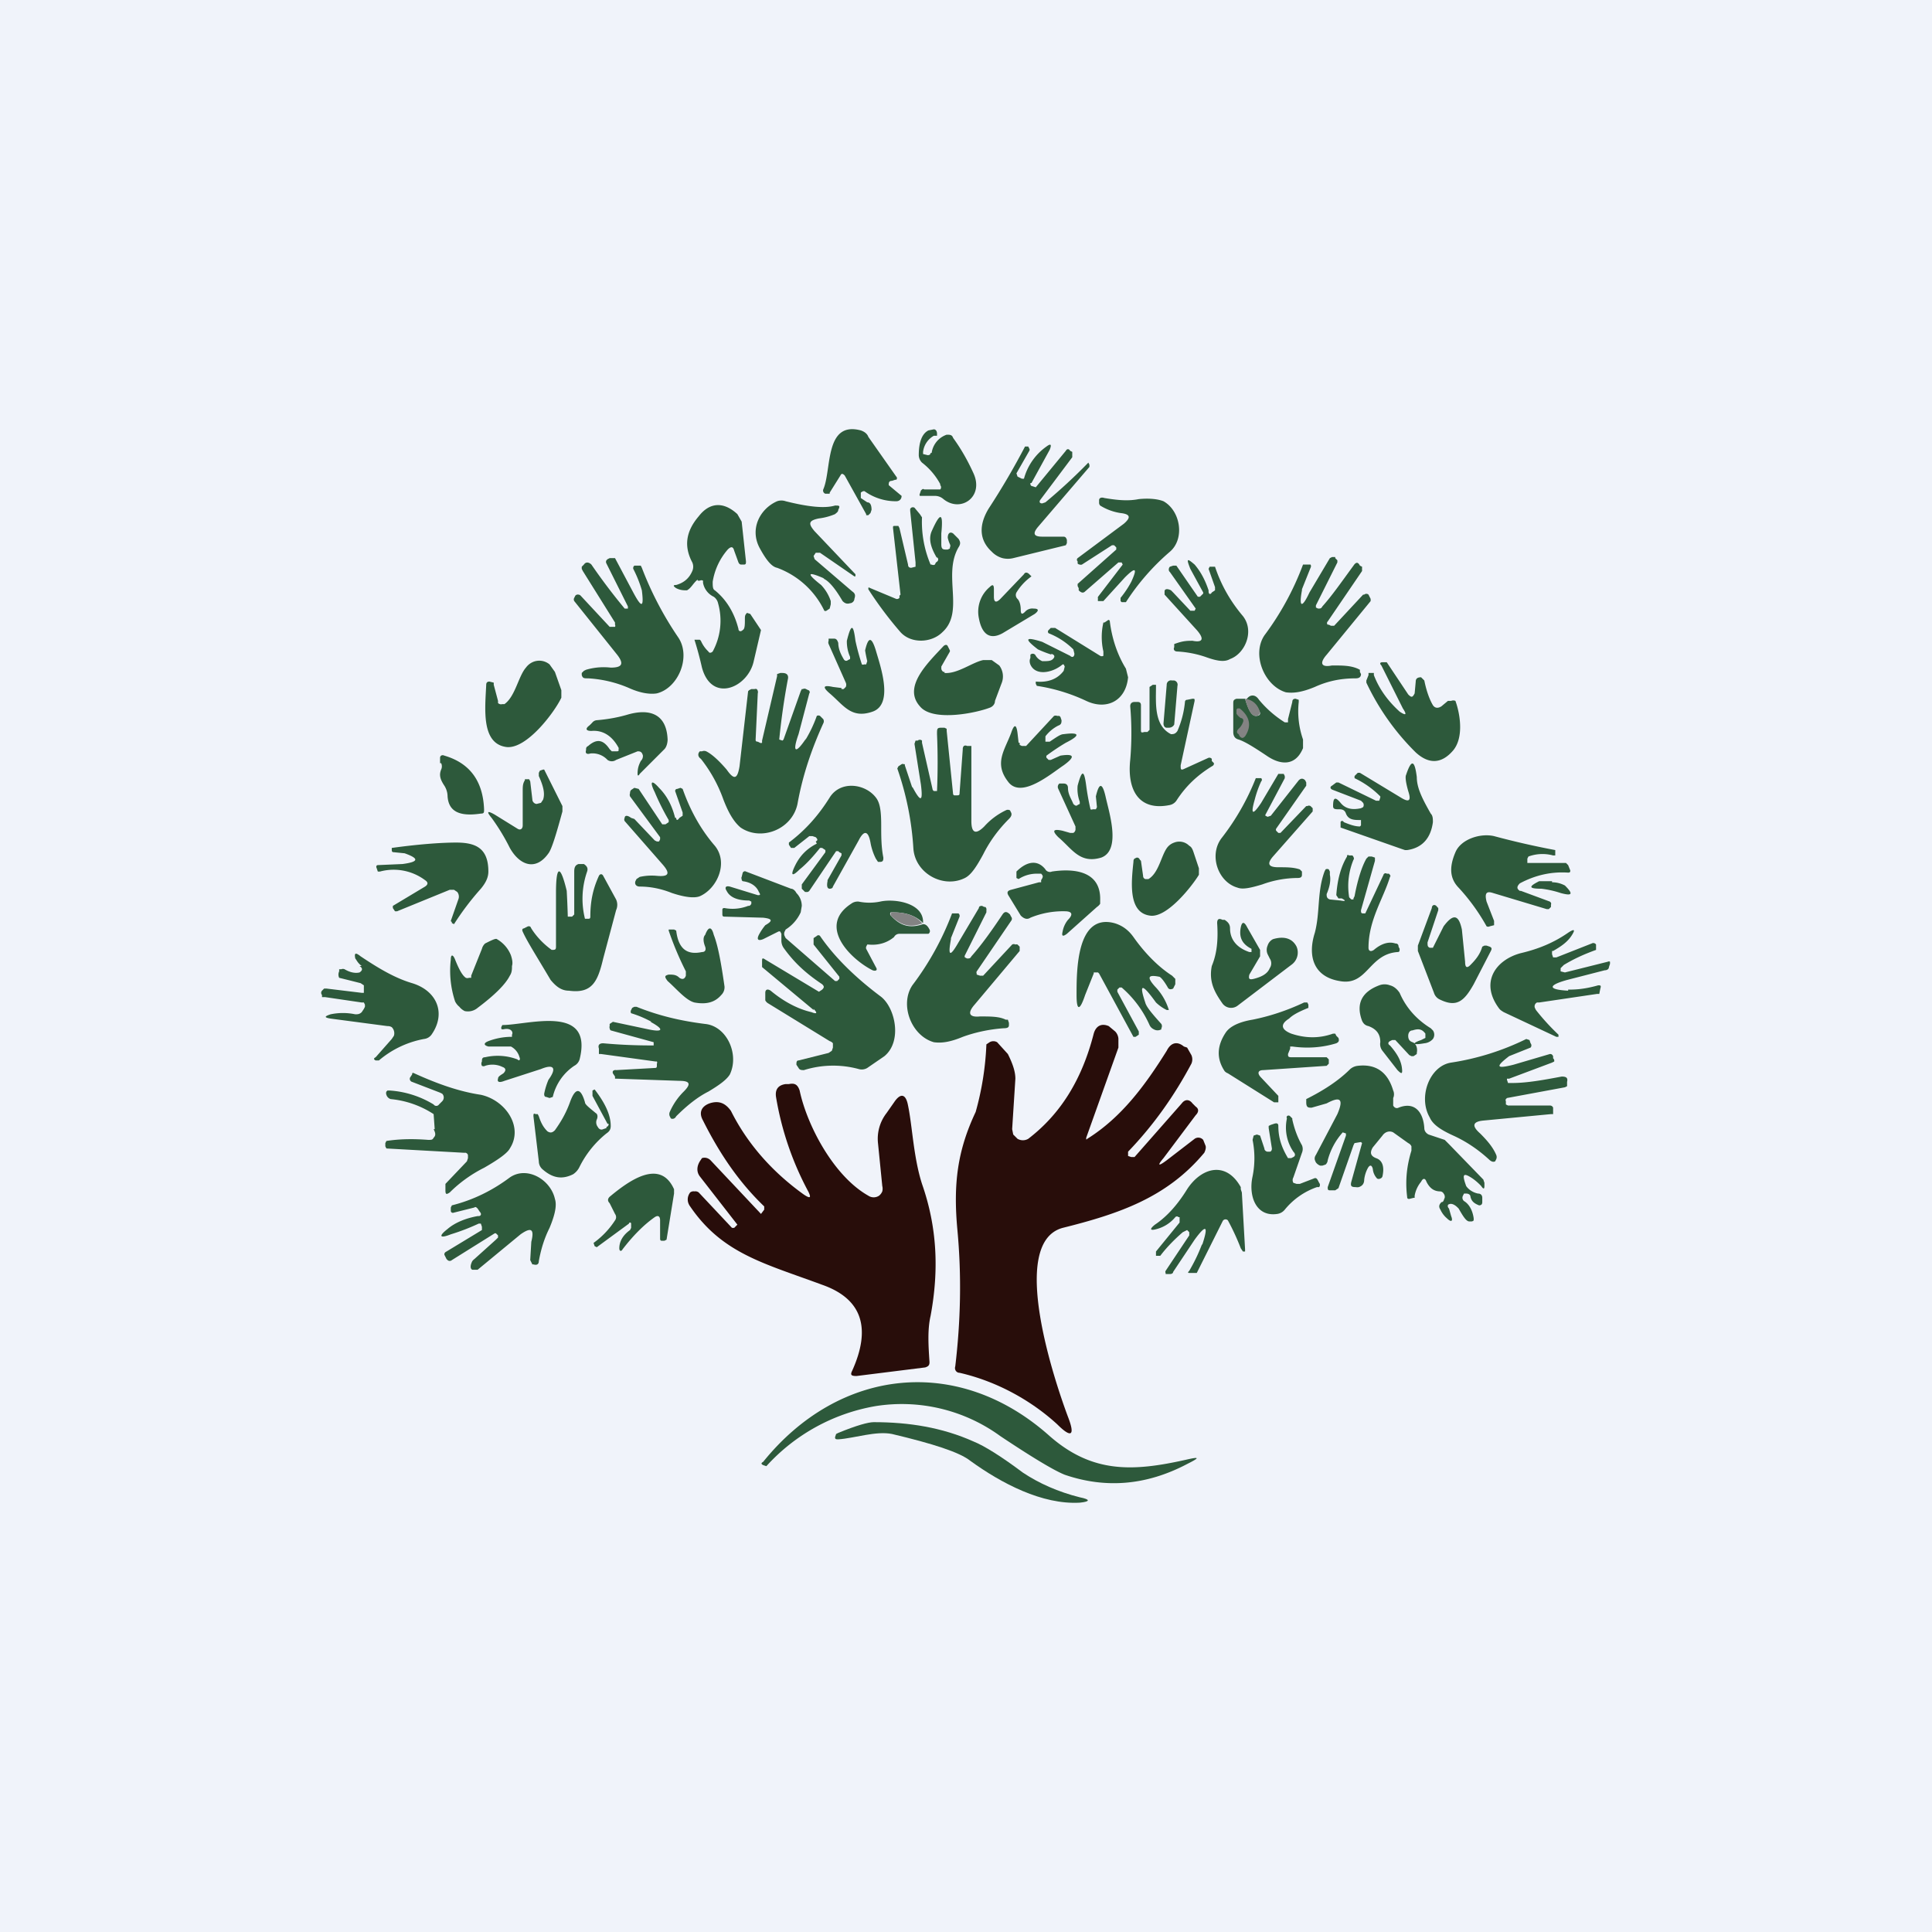 <!-- by TradingView --><svg width="18" height="18" viewBox="0 0 18 18" xmlns="http://www.w3.org/2000/svg"><path fill="#F0F3FA" d="M0 0h18v18H0z"/><path d="M8.28 4.52a18.27 18.27 0 0 0 .12.1c0 .03-.02.05-.05.05a.5.5 0 0 1-.29-.09c-.01-.01-.03 0-.04.01v.05l.06.04c.03 0 .04.03.04.07l-.01.03-.01.01-.01.01h-.02v-.01l-.2-.36c-.02-.02-.03-.02-.04 0l-.1.16v.01h-.04a.03.03 0 0 1-.02-.02.03.03 0 0 1 0-.02c.08-.18.01-.64.35-.55.03.01.06.03.07.06l.26.37a.02.02 0 0 1 0 .03h-.01l-.03.01c-.03 0-.03.02-.03.04ZM8.68 4.22a.21.21 0 0 1 .14-.17c.03 0 .05 0 .06.03.08.11.14.22.19.33.1.22-.12.37-.28.24a.12.12 0 0 0-.08-.03h-.14a.02.02 0 0 1 0-.02l.01-.03c.01-.01.02-.02.03-.01h.15a.03.03 0 0 0 0-.04v-.01a.63.63 0 0 0-.17-.2.1.1 0 0 1-.03-.07c0-.12.03-.2.09-.23L8.7 4c.02 0 .03.02.03.04v.02H8.7a.2.2 0 0 0-.1.15v.02l.04.01a.02.02 0 0 0 .01 0 .02.02 0 0 0 .02-.02ZM9.6 4.5v.01a.02.02 0 0 0 .02.02l.03.01.28-.34c.01-.02.03-.02.04 0l.02.01v.05l-.3.4c-.01.02 0 .03.02.03l.03-.01a5.23 5.23 0 0 0 .4-.37l.01.02v.02l-.48.56c-.05.06-.04.09.04.09h.19c.02 0 .03 0 .04.03v.03l-.01.02-.49.12a.21.21 0 0 1-.1 0 .22.22 0 0 1-.1-.06c-.12-.11-.12-.25-.03-.4a6.87 6.87 0 0 0 .34-.58h.03l.01.02a.02.02 0 0 1 0 .02l-.12.21.01.03.04.02h.02a.54.54 0 0 1 .21-.3c.04-.03.05-.02.03.03l-.17.31ZM10.54 5.42c.06-.13.04-.14-.06-.04l-.2.22h-.05a.03.03 0 0 1 0-.02.03.03 0 0 1 0-.02l.23-.3-.01-.02h-.03l-.31.27c-.02.02-.04.01-.06-.01v-.02l-.01-.02v-.02l.36-.32V5.1l-.02-.02h-.02l-.28.18a.03.03 0 0 1-.02 0 .03.03 0 0 1-.02-.01v-.02a.02.02 0 0 1 0-.03l.43-.32c.07-.06.06-.09-.03-.1a.5.5 0 0 1-.19-.07.04.04 0 0 1-.01-.03v-.02c0-.02.02-.03.05-.02.12.02.22.03.32.01.1-.01.18 0 .23.02.16.09.2.35.06.47a2.16 2.16 0 0 0-.41.47h-.04l-.01-.01v-.03a.9.9 0 0 0 .1-.15ZM7.68 5.39c-.16-.07-.17-.05-.03.06a.4.4 0 0 1 .09.15v.03l-.01.04-.03.02a.02.02 0 0 1-.02 0 .79.79 0 0 0-.44-.4c-.05-.01-.1-.07-.16-.18-.1-.18 0-.37.16-.44a.12.12 0 0 1 .08 0c.2.05.36.07.46.04.04 0 .05 0 .03.04 0 .02-.02.03-.03.04a.56.56 0 0 1-.15.04c-.1.02-.1.05-.04.12l.38.4v.02h-.01l-.32-.22H7.6l-.02.03.01.03.35.3c.03.02.03.04.02.07 0 .02-.02.04-.04.04-.03.01-.05 0-.07-.02-.07-.12-.13-.19-.18-.21ZM6.5 5.4c-.04.03-.06.08-.1.1-.03 0-.06 0-.1-.02-.03-.02-.03-.03 0-.03.07-.02.12-.06.15-.13a.1.1 0 0 0 0-.08c-.08-.15-.06-.29.06-.43.1-.13.23-.14.36-.02l.04.07.04.37c0 .02 0 .03-.02.03h-.02c-.01 0-.02 0-.03-.02l-.04-.11c-.01-.04-.03-.04-.06-.01a.6.6 0 0 0-.14.3c0 .04 0 .07.02.08.1.08.18.2.22.36 0 .02.02.03.04.01.02-.01.02-.05.02-.1 0-.03 0-.04.02-.06l.03.01.1.15-.07.3c-.06.24-.39.38-.48.05a3.19 3.19 0 0 0-.07-.26h.05l.01.01a.3.3 0 0 0 .07.1c.01.02.03.01.04 0a.6.6 0 0 0 .05-.45.1.1 0 0 0-.04-.06.18.18 0 0 1-.1-.13v-.02a.03.03 0 0 0-.03 0H6.5ZM8.73 5.2c-.06-.1-.08-.18-.05-.25.08-.18.11-.18.09.02v.1c0 .04.01.05.04.05h.02l.02-.01V5.1a.03.03 0 0 0 0-.03.29.29 0 0 1-.02-.06c0-.04.02-.06.05-.04l.05.05c.02.03.02.05 0 .08-.15.26.06.6-.15.79-.1.1-.29.11-.39 0a3.53 3.53 0 0 1-.3-.4c0-.02 0-.02.02-.01l.24.1a.03.03 0 0 0 .03-.01v-.02l.01-.01-.07-.62c0-.02 0-.02.02-.02h.03l.01.02.08.34c0 .02.01.03.03.03l.04-.01v-.04l-.05-.48v-.02l.01-.01a.03.03 0 0 1 .03 0l.05.06.02.03a1.02 1.02 0 0 0 .08.44h.01a.03.03 0 0 0 .03 0l.01-.02c.02-.01.03-.03.01-.05ZM12.13 5.5c-.03.16 0 .17.07.02l.19-.32.02-.01h.03v.01l.02.02v.02l-.2.4v.02l.02.01c.02 0 .03 0 .04-.02.09-.1.18-.23.29-.38.02-.03.04-.04.06 0l.02.01v.04l-.32.47a.02.02 0 0 0 0 .03h.01l.02.01h.03l.27-.29h.01a.03.03 0 0 1 .04 0l.01.02.01.02v.02l-.41.5c-.07.08-.05.12.05.1.1 0 .17 0 .24.03l.02.01v.02l.01.02c0 .03-.02.04-.05.04-.15 0-.27.03-.38.08-.12.05-.2.06-.27.05-.2-.06-.32-.35-.2-.53a2.64 2.64 0 0 0 .36-.66h.07a.03.03 0 0 1 0 .03l-.08.2ZM5.98 5.5a1.1 1.1 0 0 0-.08-.2.03.03 0 0 1 .01-.03h.06l.01.02c.08.21.19.43.34.65.12.18 0 .47-.2.52-.06.01-.15 0-.26-.05a1.12 1.12 0 0 0-.38-.09c-.04 0-.05 0-.06-.03v-.02l.02-.02.02-.01a.58.58 0 0 1 .23-.02c.1 0 .13-.03.06-.12l-.4-.5a.03.03 0 0 1 0-.03l.01-.02a.03.03 0 0 1 .03-.01.03.03 0 0 1 .02.01l.27.29h.05a.02.02 0 0 0 0-.02V5.8l-.3-.48-.01-.02v-.02l.02-.02c.02-.03.05-.02.07 0a5.67 5.67 0 0 0 .31.41h.03v-.02l-.2-.4a.03.03 0 0 1 0-.03l.01-.01.02-.01h.05l.17.32c.08.15.1.14.08-.02ZM11.26 5.51c0 .03.02.03.03.01l.03-.02v-.03l-.06-.17.01-.02h.05c.06.18.15.33.26.46.11.14.02.35-.12.4-.05.03-.12.02-.23-.02a.98.98 0 0 0-.26-.05c-.03 0-.04-.02-.03-.04V6l.03-.01c.06-.02.1-.02.14-.02.1.02.11-.02.04-.1l-.3-.33v-.03c0-.02.02-.03.06-.01l.02.02.16.17h.04l.01-.02-.24-.34a.03.03 0 0 1-.01-.03.03.03 0 0 1 .01-.02l.03-.01h.03l.2.29h.02l.02-.02.01-.01v-.01l-.12-.22c-.04-.1-.03-.1.04-.04.06.07.1.15.13.24ZM9.55 5.7a.09.09 0 0 1 .08-.03c.05 0 .05.02.01.05l-.3.18c-.11.06-.19.02-.22-.14a.3.3 0 0 1 .1-.29c.03-.03.04-.02.04.02v.07c0 .05.02.06.06.02l.22-.23c.01-.02.03-.02.05 0l.02.02a.51.51 0 0 0-.14.15.05.05 0 0 0 .01.06c.02.02.03.06.03.1 0 .04.01.05.04.02ZM9.8 6.1a1.05 1.05 0 0 1-.13-.05c-.13-.1-.12-.12.04-.07l.26.13c.02.02.04.01.04-.02L10 6.05a.68.68 0 0 0-.23-.15.02.02 0 0 1 0-.03l.02-.02h.04l.42.26a.03.03 0 0 0 .03 0v-.04a.6.6 0 0 1 0-.27h.01l.03-.02c.01-.01.02 0 .02.01.02.16.07.31.15.44l.02.08c-.02.22-.2.31-.39.22a1.66 1.66 0 0 0-.46-.14l-.01-.02v-.02c.11.01.2-.02.26-.1l.01-.04-.01-.02H9.9c-.08.07-.23.11-.29.02-.02-.03-.02-.06-.01-.08V6.1a.03.03 0 0 1 .05.01c.02.03.04.04.06.05.05 0 .08 0 .1-.02.02-.02.02-.04-.02-.05ZM7.84 6.42h.02l.02-.02a.05.05 0 0 0 0-.04L7.72 6a.04.04 0 0 1 0-.03v-.02h.05c.02 0 .03.01.04.04 0 .05.02.1.05.15.01.02.03.02.04.01l.02-.01v-.02a.35.35 0 0 1-.03-.15c.04-.16.06-.16.08 0a2.1 2.1 0 0 0 .06.22.02.02 0 0 0 .02 0h.02l.01-.03a1.4 1.4 0 0 1-.02-.1c.03-.13.06-.13.1 0 .04.14.17.5-.03.57-.2.07-.27-.06-.4-.17-.07-.06-.06-.08.03-.06l.08.01ZM8.8 6.27c.12.01.26-.1.36-.12h.08l.07.05a.17.17 0 0 1 .02.17l-.06.16c0 .03-.02.05-.04.06-.12.05-.54.14-.66-.01-.16-.18.07-.4.22-.56.01-.01.03-.02.04 0l.02.04a.25.25 0 0 1 0 .01l-.08.14v.02a.04.04 0 0 0 .02.03h.01ZM4.64 6.53v.02a.04.04 0 0 0 .04.01h.02c.1-.07.13-.26.2-.34a.16.16 0 0 1 .06-.05.15.15 0 0 1 .16.02l.05.07.06.17v.07c-.06.13-.32.48-.51.46-.24-.03-.2-.36-.19-.58 0-.02.01-.03.03-.03l.04.01a.23.23 0 0 1 0 .02l.04.15ZM13.04 6.63c.06.04.07.03.03-.03l-.2-.4c-.02-.02-.01-.03.01-.03h.04l.2.3c.03.03.04.03.06-.01l.01-.11c0-.03.02-.04.05-.04l.03.03c.02.1.05.18.08.23.02.03.05.03.08.01l.06-.05h.03a.05.05 0 0 1 .04 0l.01.03c.04.13.06.32-.03.43-.11.13-.23.13-.35.02a2.27 2.27 0 0 1-.46-.65v-.02l.02-.05v-.02h.05v.02c.05.13.13.24.24.34ZM7.5 6.9a1.2 1.2 0 0 0 .11-.23.03.03 0 0 1 .03 0l.03.03a.04.04 0 0 1 0 .04c-.1.22-.19.47-.24.75-.05.24-.34.35-.53.22-.06-.05-.11-.13-.16-.26a1.33 1.33 0 0 0-.21-.38c-.03-.02-.03-.05-.01-.07h.02a.05.05 0 0 1 .04 0c.06.03.13.1.19.17.07.1.1.09.12-.03l.08-.7.01-.01.02-.01h.03a.03.03 0 0 1 .02 0 .04.04 0 0 1 .01.04l-.02.43c0 .01 0 .02.02.02l.02.01a.02.02 0 0 0 .02 0V6.9l.14-.6v-.02l.03-.01h.02c.04 0 .06.02.05.06a6.48 6.48 0 0 0-.08.56l.03.01.01-.01.16-.45.01-.02h.01a.03.03 0 0 1 .03 0l.02.01c.01 0 .02.02.01.03l-.1.38c-.06.17-.03.19.07.04ZM10.94 6.34h-.02a.04.04 0 0 0-.05.04l-.03.36c0 .02.01.04.03.04h.02c.02 0 .04-.01.05-.03l.03-.36a.04.04 0 0 0-.03-.05Z" fill="#2D593B"/><path d="m11.04 7.16.22-.1a.03.03 0 0 1 .03.01v.02l.02.02c0 .01 0 .02-.02.03-.13.08-.24.18-.33.32a.1.1 0 0 1-.06.04c-.29.06-.4-.14-.37-.42a2.9 2.9 0 0 0 0-.5c0-.03.02-.04.04-.04h.03c.02 0 .03.01.03.03v.23c0 .02 0 .03.03.02h.03l.02-.02v-.4l.03-.02h.03v.02c0 .15-.02.36.14.44.02 0 .04 0 .06-.03a.89.89 0 0 0 .07-.27s0-.02.02-.02l.05-.01c.02 0 .02 0 .02.02l-.13.6c0 .04 0 .05.04.03ZM11.6 6.51c.03.1.06.16.1.16.04 0 .05-.02.03-.05a.16.16 0 0 0-.12-.1c.02-.03.04-.04.06-.04.02 0 .04.01.06.04a1 1 0 0 0 .24.21H12V6.7l.04-.16c0-.02.01-.03.03-.03l.03.01v.02a.8.8 0 0 0 .04.35v.08c-.07.17-.21.16-.34.07-.12-.08-.2-.13-.26-.15-.04-.01-.05-.04-.05-.07v-.26c0-.03 0-.04.03-.05h.1Z" fill="#2D593B"/><path d="M11.6 6.51c.07.01.11.05.13.1.02.04 0 .06-.03.06-.04 0-.07-.05-.1-.16ZM11.56 6.69a.15.15 0 0 1-.04-.04v-.04l.01-.01h.02c.1.08.11.17.05.26-.02.02-.03.02-.05 0l-.01-.02c-.02-.01-.02-.03 0-.05a.15.15 0 0 0 .04-.06c.01-.02 0-.04-.02-.04Z" fill="#838383"/><path d="M5.77 6.98c-.06-.12-.15-.18-.26-.17-.05 0-.06-.02-.02-.05a.4.4 0 0 0 .03-.03.06.06 0 0 1 .04-.02c.12-.01.21-.03.28-.05.2-.06.37-.02.38.23 0 .03-.01.07-.03.09l-.23.23c-.01.02-.02.02-.02 0 0-.05.01-.08.03-.12.02-.02.02-.04.02-.05C5.98 7 5.96 7 5.94 7l-.2.08a.07.07 0 0 1-.08 0 .19.19 0 0 0-.16-.06c-.03.01-.05 0-.04-.03 0-.02 0-.03.02-.04.08-.07.14-.06.2.03L5.7 7h.04c.02 0 .03 0 .02-.03ZM9.5 6.92v.02l.02.01h.04l.26-.28a.04.04 0 0 1 .03 0h.02l.01.01.01.03c0 .02 0 .04-.03.05a.35.35 0 0 0-.12.1v.05h.04c.06-.04.1-.07.13-.07.15-.02.16.01.02.08a2.12 2.12 0 0 0-.18.12.03.03 0 0 0 0 .02l.02.02h.02l.09-.04c.13-.02.14.01.03.09-.12.08-.4.32-.52.15-.13-.17-.03-.29.03-.45.03-.09.05-.08.06 0l.01.09ZM8.5 7.33c.08.15.1.14.08-.02l-.06-.38.01-.03h.02a.03.03 0 0 1 .04 0v.02l.1.44.01.01h.03a6.23 6.23 0 0 0 0-.53c0-.05 0-.06.04-.06h.03l.02.01v.02l.06.59a.02.02 0 0 0 .01.01h.03c.02 0 .02-.01.02-.02l.03-.41a.04.04 0 0 1 .01-.03.03.03 0 0 1 .03 0h.04V7.65c0 .11.04.13.12.05a.64.64 0 0 1 .2-.15.04.04 0 0 1 .04 0l.01.02c.01.02 0 .04-.02.06-.1.1-.18.21-.24.33-.06.11-.11.19-.17.22-.2.1-.46-.04-.48-.27a2.76 2.76 0 0 0-.15-.75l.01-.02.03-.02a.02.02 0 0 1 .02 0h.01v.01l.07.21ZM4.1 7.11v-.05c0-.02.02-.03.04-.02.24.07.36.24.37.5 0 .03 0 .04-.03.04-.2.03-.3-.02-.31-.16a.19.19 0 0 0-.03-.1c-.04-.06-.05-.1-.03-.15a.07.07 0 0 0 0-.06ZM12.48 7.54c-.04 0-.06 0-.06-.03 0-.08.02-.09.07-.03.04.05.1.07.19.05l.02-.01a.04.04 0 0 0 0-.04l-.02-.02-.26-.1c-.03-.01-.03-.03-.01-.04l.04-.03h.02l.35.17h.03l.01-.03v-.01a.85.85 0 0 0-.24-.17v-.02l.03-.03h.02l.38.23c.08.05.1.03.07-.06-.02-.07-.03-.13-.02-.15.05-.15.08-.14.1.02 0 .1.05.2.13.34.02.02.02.05.02.08-.02.15-.1.24-.24.26h-.02l-.03-.01-.57-.2v-.05c0-.01.02-.02.03 0 .05.02.1.04.15.04l.01-.01v-.05h-.02c-.06 0-.1-.01-.12-.06-.01-.03-.03-.04-.06-.04ZM4.87 7.7v-.33c0-.04 0-.07.02-.1v-.01h.04l.01.02.02.17c0 .02.02.04.04.04l.04-.01.02-.03c.02-.06 0-.13-.04-.22V7.2l.01-.02.03-.01h.01l.17.34v.05c-.06.22-.1.35-.13.39-.12.17-.27.11-.36-.05a1.94 1.94 0 0 0-.17-.28c-.05-.06-.04-.07.03-.03l.21.13c.03.02.05 0 .05-.03ZM11.69 7.45c-.04.14-.02.15.06.03l.16-.27h.05l.01.02v.02l-.18.34a.01.01 0 0 0 0 .01l.02.01.03-.01.26-.33c.02-.02.04-.02.06 0l.01.02v.03l-.28.4a.02.02 0 0 0 0 .02l.02.02h.02l.24-.25h.01a.03.03 0 0 1 .03 0l.02.02v.03l-.37.42c-.06.07-.04.1.05.1.08 0 .14 0 .2.02l.02.02v.03c0 .02-.01.03-.04.03a.97.97 0 0 0-.33.06c-.1.03-.18.05-.23.03-.18-.05-.27-.3-.15-.46a2.25 2.25 0 0 0 .32-.56h.05a.02.02 0 0 1 0 .03 1 1 0 0 0-.06.17ZM9.97 7.76H10a.04.04 0 0 0 .02-.04V7.7l-.16-.35a.04.04 0 0 1 .01-.05h.04c.03 0 .04.02.04.04 0 .06.03.1.05.15.02.02.03.02.04.01l.02-.01v-.02a.34.34 0 0 1-.02-.15c.04-.15.06-.15.08 0a2.22 2.22 0 0 0 .04.22.02.02 0 0 0 .02 0h.03l.01-.02-.01-.1c.03-.13.06-.13.09 0 .03.14.15.5-.04.57-.2.06-.27-.08-.4-.19-.06-.06-.05-.08.04-.06l.07.02ZM6.3 7.62c0 .02.01.03.03 0l.03-.02v-.03l-.07-.2s0-.02.02-.02l.03-.01.02.01c.07.2.17.38.3.53.13.16.02.4-.14.47-.05.02-.14.01-.26-.03-.1-.04-.2-.06-.3-.06-.03 0-.05-.02-.04-.05l.01-.02.03-.02a.51.51 0 0 1 .16-.01c.11.01.13-.02.05-.11l-.35-.4a.03.03 0 0 1 0-.03c0-.02.02-.03.06 0l.03.01.19.2.02.01h.02l.01-.02V7.8l-.28-.38a.04.04 0 0 1 0-.03.04.04 0 0 1 .01-.03l.03-.02.04.01.22.33h.03l.03-.02v-.02a2.2 2.2 0 0 1-.13-.26c-.05-.1-.03-.12.04-.04.07.07.12.16.15.28ZM7.6 7.84c.02-.01.02-.02 0-.04l-.03-.01h-.03l-.14.11h-.03l-.02-.03v-.02c.16-.12.28-.26.38-.42.1-.16.33-.13.43 0 .04.05.05.13.05.26 0 .1 0 .2.02.3 0 .02 0 .04-.03.04h-.02L8.16 8a.54.54 0 0 1-.05-.15c-.02-.11-.06-.12-.11-.02l-.24.43c0 .01-.01.02-.03.02-.02 0-.03-.02-.02-.07V8.2l.13-.23v-.02l-.02-.01-.01-.01h-.02l-.25.37a.03.03 0 0 1-.03.01H7.5l-.03-.03v-.04l.22-.3v-.02l-.03-.02h-.02c-.08.1-.14.16-.19.2-.07.07-.09.06-.04-.04.04-.08.1-.15.2-.2ZM14.17 8.3l.27.1.01.01a.03.03 0 0 1 0 .02v.02l-.02.02h-.02l-.5-.15c-.06-.02-.08 0-.06.08l.07.18v.04l-.04.01a.03.03 0 0 1-.03 0 1.86 1.86 0 0 0-.27-.37c-.07-.08-.08-.18-.02-.32.05-.12.23-.18.36-.15a7.56 7.56 0 0 0 .57.13v.05h-.02a.38.38 0 0 0-.23.01l-.01.02v.04h.36l.01.01.01.01.02.05c0 .01 0 .02-.02.02-.15-.01-.3.02-.45.1-.03.03-.03.05 0 .07ZM3.96 8.2a.49.49 0 0 0-.42-.08h-.02l-.01-.03c-.01-.02 0-.03.01-.03l.23-.01c.15-.02.16-.05.02-.1l-.1-.01c-.02 0-.02-.01-.02-.03V7.9c.29-.04.49-.05.6-.05.18 0 .3.05.3.27 0 .05-.02.1-.07.16a2.55 2.55 0 0 0-.25.33l-.02-.01a.02.02 0 0 1 0-.01.02.02 0 0 1-.01-.01l.07-.2a.07.07 0 0 0-.01-.07l-.03-.02h-.04l-.49.2h-.02l-.02-.03v-.02l.3-.18c.03-.02.03-.04 0-.06ZM10.65 8.16a.03.03 0 0 0 .02.03h.03c.1-.06.12-.23.18-.3a.14.14 0 0 1 .06-.04.13.13 0 0 1 .14.03c.02.01.03.03.04.06l.05.15v.06c-.06.1-.3.41-.46.38-.2-.03-.17-.31-.15-.5 0-.03.01-.03.03-.04.01 0 .02 0 .03.02a.13.13 0 0 1 .01.01l.02.14ZM12.5 8.37h-.03l-.02-.03c.01-.14.04-.26.1-.36 0-.01 0-.02.02-.01h.03c.01.01.02.03.01.04a.64.64 0 0 0-.04.35l.02.02h.02v-.01l.01-.02c.03-.16.07-.28.11-.35l.02-.02h.03l.03.01v.03l-.13.46c0 .02 0 .03.02.03h.02l.17-.36c0-.01.02-.02.03-.01h.02c.01.01.02.02.01.03-.06.2-.2.4-.2.66 0 .03.02.04.05.02.07-.06.14-.08.2-.06.02 0 .03.01.03.03l.01.02c0 .02 0 .03-.02.03-.27.02-.28.32-.54.27-.24-.04-.3-.23-.23-.45.05-.19.02-.38.09-.57l.01-.02a.03.03 0 0 1 .03 0l.01.02v.03c.01.05 0 .11-.03.18 0 .02 0 .04.03.05l.1.01c.05.01.05 0 .01-.02ZM9.95 8.57c.05-.05.04-.08-.03-.08a.8.8 0 0 0-.32.06c-.03.02-.06.01-.09-.02l-.11-.18c-.02-.03-.02-.05.02-.06l.26-.07h.02V8.2c.02-.03.02-.04 0-.06h-.03a.31.31 0 0 0-.18.05l-.02-.01v-.06c.1-.1.2-.11.27-.02.01.02.04.03.06.02.2-.03.46-.01.45.27v.03a.1.1 0 0 1-.03.03l-.28.25c-.04.03-.05.02-.04-.02a.24.24 0 0 1 .05-.11ZM5.5 8.54c0-.13.02-.25.08-.38.01-.02.03-.02.04 0l.12.22a.12.12 0 0 1 0 .1l-.12.45c-.05.21-.1.33-.32.3-.07 0-.12-.04-.17-.1-.13-.22-.22-.36-.26-.45-.01-.02 0-.03.01-.03l.04-.02c.02 0 .02 0 .03.02.05.08.12.15.19.2.03 0 .04 0 .04-.03v-.5c0-.26.04-.27.1-.02a8.72 8.72 0 0 1 .01.24h.04l.02-.02v-.4c0-.04.01-.06.04-.07h.05c.03.02.04.04.03.07a.77.77 0 0 0-.02.44h.03c.01 0 .02 0 .02-.02ZM7.58 9.41l-.48-.4v-.05c0-.03 0-.04.03-.02l.5.3.03-.02c.02-.02.02-.03 0-.05-.15-.1-.26-.2-.36-.34a.12.12 0 0 1-.02-.07V8.7l-.01-.02a.02.02 0 0 0-.02 0l-.14.07c-.05.02-.06 0-.04-.04a.52.52 0 0 1 .06-.09c.07-.04.07-.06-.02-.07l-.36-.01c-.02 0-.02-.01-.02-.03v-.03c0-.01 0-.02.02-.02a.4.4 0 0 0 .22-.02c.01 0 .02 0 .03-.02v-.02l-.02-.01c-.11 0-.18-.03-.21-.09-.02-.03-.01-.05.03-.04l.26.08c.02 0 .03 0 .01-.03-.02-.05-.07-.09-.15-.1a.02.02 0 0 1-.01-.02.02.02 0 0 1 0-.02l.01-.04a.03.03 0 0 1 .01-.01.02.02 0 0 1 .02 0l.42.16c.02 0 .04.02.05.04a.17.17 0 0 1 .05.12l-.01.06a.37.37 0 0 1-.14.16l-.01.02a.05.05 0 0 0 0 .04l.01.02.46.4h.02l.02-.02V9.1l-.24-.3v-.06l.03-.02a.02.02 0 0 1 .03 0c.13.19.32.38.56.56.14.1.21.42.04.56l-.16.11a.1.1 0 0 1-.08.01.91.91 0 0 0-.51.01c-.02 0-.04 0-.05-.02l-.02-.03c0-.02 0-.04.02-.04l.28-.07.03-.02.01-.03v-.04a.06.06 0 0 0-.03-.02l-.57-.35a.07.07 0 0 1-.03-.03v-.07c0-.03.02-.04.05-.02.12.1.25.17.38.2.05.02.06.01.02-.03Z" fill="#2D593B"/><path d="M14.46 8.22c.06 0 .1.02.12.03.08.08.07.1-.04.07a.9.9 0 0 0-.18-.04c-.12 0-.12-.02-.02-.07h.12ZM8.6 8.6c-.07-.07-.16-.1-.28-.1H8.3a.02.02 0 0 0 0 .03c.09.1.18.12.3.08.02 0 .04.01.06.05a.03.03 0 0 1-.01.04h-.27c-.02 0-.04.01-.05.03-.06.05-.14.08-.24.07h-.01l-.01.02a.03.03 0 0 0 0 .02l.09.17c.02.03 0 .04-.03.03-.2-.1-.52-.41-.2-.62A.1.1 0 0 1 8 8.4a.5.5 0 0 0 .2 0c.13-.03.41.01.4.2ZM13.7 8.99c.05-.05.09-.1.11-.17l.02-.01h.02l.03.01c.02.01.02.02.01.04l-.16.31c-.09.16-.16.22-.32.14a.1.1 0 0 1-.05-.06l-.15-.39v-.05l.13-.35c0-.03.03-.04.05-.01l.01.01v.02l-.1.3c0 .03 0 .04.02.05h.03l.1-.2c.09-.12.14-.11.17.03l.03.3c0 .06.02.06.05.03ZM8.86 8.75c-.03.16-.01.17.07.03l.19-.32c0-.02.02-.02.03-.02l.02.01h.01a.03.03 0 0 1 .01.03v.02l-.2.4a.02.02 0 0 0 0 .02l.02.01c.02 0 .03 0 .04-.02.09-.1.19-.24.29-.39.02-.03.04-.03.07 0l.01.02a.03.03 0 0 1 0 .04l-.32.47a.02.02 0 0 0 0 .02.02.02 0 0 0 0 .01l.03.01h.03l.27-.29a.03.03 0 0 1 .03 0 .03.03 0 0 1 .02 0l.02.02v.04l-.42.5c-.07.08-.05.12.05.11.1 0 .18 0 .24.03h.02l.01.03v.02c0 .02-.01.03-.05.03-.14.01-.27.04-.38.08-.12.05-.2.06-.27.05-.21-.06-.32-.35-.2-.53a2.66 2.66 0 0 0 .37-.67H8.93a.03.03 0 0 1 .01.03l-.08.2Z" fill="#2D593B"/><path d="M8.6 8.6c-.12.05-.21.02-.3-.07a.02.02 0 0 1 0-.02V8.5h.02c.12 0 .21.03.27.1Z" fill="#838383"/><path d="M11.68 9.12c.08-.02.13-.05.15-.1a.08.08 0 0 0 0-.09l-.02-.04a.1.1 0 0 1 0-.08.1.1 0 0 1 .05-.06c.1-.03.18-.01.22.07a.14.14 0 0 1-.05.17l-.5.38a.1.1 0 0 1-.14-.02c-.07-.1-.13-.2-.1-.35.05-.12.06-.25.05-.4 0-.03.01-.05.05-.03h.02c.03.02.05.04.05.08 0 .1.06.18.18.22h.02v-.03c-.08-.04-.12-.1-.1-.2.01-.05.03-.06.06 0l.12.21v.06l-.1.17c-.01.04 0 .05.04.04ZM10.77 9.34c-.13-.18-.16-.18-.1 0 .01.04.06.1.15.2a.04.04 0 0 1 0 .04v.01a.07.07 0 0 1-.07 0 .08.08 0 0 1-.04-.04 1 1 0 0 0-.26-.35h-.02l-.02.02v.02l.2.37v.03l-.03.02h-.02l-.32-.59-.01-.01h-.04v.01l-.08.2c-.05.15-.08.15-.08 0 0-.23 0-.76.35-.67.07.02.13.06.18.13.12.17.25.29.36.36l.03.03v.05l-.02.04c-.02.01-.04.01-.05-.01-.04-.07-.07-.1-.08-.1-.1-.02-.12 0-.04.09a.54.54 0 0 1 .13.22h-.02a.4.4 0 0 1-.1-.07ZM6.57 8.82c-.02-.05-.02-.09 0-.11.03-.08.06-.08.08 0 .04.1.07.27.1.48a.1.1 0 0 1-.03.08c-.06.07-.14.09-.25.07-.08-.02-.17-.13-.25-.2-.03-.04-.03-.05.01-.06.04 0 .07 0 .1.03.03.02.05.01.06-.02v-.04a2.9 2.9 0 0 1-.16-.38v-.01h.05l.02.01c.02.17.1.23.24.2.03 0 .04-.02.03-.05ZM14.61 9.22c.05 0 .14 0 .28-.04.02 0 .03 0 .02.03l-.01.05h-.02l-.54.08h-.02a.04.04 0 0 0-.02.05l.01.02a2.12 2.12 0 0 0 .21.23v.02h-.02l-.49-.23a.33.33 0 0 1-.03-.02l-.01-.01c-.19-.25-.03-.46.2-.52.17-.04.31-.1.44-.19.06-.04.07-.03.03.03-.04.06-.1.1-.17.14h-.01v.03l.01.03h.03l.33-.13a.03.03 0 0 1 .04.01v.05c-.11.04-.2.08-.3.14l-.03.03v.03l.04.01.4-.1a.02.02 0 0 1 .02 0v.02l-.01.03c0 .02-.02.03-.04.03l-.35.09c-.18.05-.18.09.01.1ZM4.34 9.11a.04.04 0 0 0 .03 0h.02v-.02l.1-.25a.1.1 0 0 1 .03-.05c.06-.03.1-.05.11-.04a.3.3 0 0 1 .13.15c.01.03.02.07.01.1 0 .03 0 .06-.02.09-.04.08-.14.18-.3.3a.14.14 0 0 1-.12.03.14.14 0 0 1-.05-.04.15.15 0 0 1-.04-.05.91.91 0 0 1-.04-.39c0-.05.02-.05.04 0 .04.1.07.15.1.17ZM3.37 9c-.04-.03-.05-.06-.06-.07-.01-.05 0-.06.05-.02.15.1.31.2.48.25.23.07.32.28.18.48a.1.1 0 0 1-.07.04.9.9 0 0 0-.42.2H3.5c-.02-.01-.02-.02 0-.03l.15-.17.02-.03a.08.08 0 0 0-.02-.08.07.07 0 0 0-.04-.01l-.53-.07c-.06-.01-.06-.02 0-.04a.56.56 0 0 1 .23 0c.02 0 .04 0 .06-.02l.02-.03.01-.02v-.02l-.01-.02h-.02l-.34-.05H3v-.02a.03.03 0 0 1 0-.04l.02-.02h.02l.33.04h.02v-.07l-.03-.02a29.64 29.64 0 0 0-.2-.05.07.07 0 0 1 0-.06v-.02h.02a.04.04 0 0 1 .03 0c.05.03.1.04.14.03.03-.02.03-.04 0-.06ZM13.28 9.63c-.03-.04-.06-.05-.12-.03-.03 0-.04.03-.04.05 0 .03.01.05.04.06.03.01.05.05.04.1v.01l-.03.02h-.02l-.02-.01-.13-.14h-.03l-.02.01c-.02.01-.02.03 0 .04.07.08.1.14.11.2.01.07 0 .07-.04.03l-.14-.18a.1.1 0 0 1-.02-.08c0-.07-.03-.12-.11-.15a.08.08 0 0 1-.04-.02.1.1 0 0 1-.02-.03c-.06-.16 0-.27.16-.33a.14.14 0 0 1 .1 0c.04.01.07.04.09.07.06.14.16.25.29.33l.02.02a.07.07 0 0 1 0 .08.12.12 0 0 1-.08.04c-.11.02-.12 0-.03-.03l.04-.02v-.04ZM11.75 10.04l.16.17v.06h-.04l-.43-.27a.08.08 0 0 1-.03-.02c-.08-.12-.07-.24.01-.36.04-.06.13-.1.25-.12.15-.03.31-.08.48-.16h.03l.01.02v.03c-.1.04-.15.07-.18.1-.08.05-.08.1.02.14.12.04.25.05.39 0h.02l.01.02.02.02c.01.03 0 .04-.02.05-.13.04-.27.05-.41.03h-.02v.02l-.02.05c0 .02 0 .03.03.03h.33l.02.02v.04l-.02.02-.59.04c-.05 0-.06.03-.02.07ZM6.07 9.52a1 1 0 0 0-.19-.08.03.03 0 0 1 0-.03l.01-.02.02-.01h.02c.2.08.4.13.64.16.2.02.32.28.23.47-.03.05-.1.1-.2.16-.1.05-.2.13-.3.23-.01.02-.03.03-.05.02l-.01-.02a.05.05 0 0 1 0-.04.61.61 0 0 1 .13-.19c.07-.07.06-.1-.04-.1l-.58-.02h-.02v-.02L5.71 10a.03.03 0 0 1 0-.02.03.03 0 0 1 .03-.01l.36-.02c.01 0 .02 0 .02-.02v-.02a.02.02 0 0 0 0-.02.02.02 0 0 0-.01 0l-.51-.07h-.02v-.05c-.01-.03 0-.05.04-.05a4.86 4.86 0 0 0 .47.02v-.03l-.4-.11a.03.03 0 0 1-.01-.02.03.03 0 0 1 0-.02v-.02l.03-.02.33.07c.14.03.15 0 .02-.07ZM4.68 9.94c-.04-.02-.1-.03-.16-.01a.03.03 0 0 1-.03 0 .04.04 0 0 1 0-.04c0-.02 0-.04.03-.04a.52.52 0 0 1 .3.02c.02.02.03 0 .02-.02a.16.16 0 0 0-.08-.1H4.55c-.04-.01-.05-.03 0-.05a.62.62 0 0 1 .2-.04h.02v-.02a.03.03 0 0 0 0-.03c-.01-.02-.04-.03-.08-.02-.02 0-.02 0-.02-.02l.01-.02c.24 0 .85-.2.72.32a.1.1 0 0 1-.05.06.48.48 0 0 0-.2.29l-.03.01-.03-.01c-.02 0-.02-.02-.02-.03a.66.66 0 0 1 .04-.13c.08-.11.05-.15-.07-.1l-.34.11c-.05.02-.07.01-.06-.02 0-.02.02-.03.05-.05.03-.03.02-.05-.01-.06Z" fill="#2D593B"/><path d="M10.13 10.61c.32-.2.54-.5.74-.82.04-.08.1-.09.16-.04l.03.01.04.07a.1.1 0 0 1 0 .08c-.16.3-.35.57-.59.82v.04l.03.01h.03l.44-.5c.03-.04.07-.04.1 0l.03.03c.03.02.03.05 0 .08l-.3.4c-.06.07-.05.08.03.02l.26-.2a.06.06 0 0 1 .08.01l.02.05c.01.02 0 .05-.01.07-.35.42-.8.57-1.32.7-.51.14-.07 1.44.05 1.76.07.18.03.2-.1.07-.24-.22-.56-.4-.91-.48-.03 0-.05-.03-.04-.06.05-.42.06-.84.02-1.27-.04-.43 0-.74.17-1.1a2.73 2.73 0 0 0 .1-.63l.03-.02a.07.07 0 0 1 .07 0l.1.11c.05.1.07.17.07.23l-.03.47.01.05.04.04a.1.1 0 0 0 .1 0c.3-.23.5-.55.61-.98.02-.07.07-.1.14-.07l.06.05c.02.02.03.05.03.07v.08l-.3.84c0 .02 0 .02.01.01Z" fill="#280D0A"/><path d="M14.06 9.84c-.13.1-.12.12.04.08l.34-.1c.01 0 .02 0 .03.02v.02a.03.03 0 0 1 .01.03l-.02.01-.4.15h-.02v.01l.01.03h.04c.14 0 .3-.03.46-.06.04 0 .06.01.05.05v.04l-.02.01-.54.1-.01.01a.02.02 0 0 0 0 .02v.03l.02.01h.39a.03.03 0 0 1 .03.02v.06h-.02l-.63.06c-.1.01-.11.05-.03.12.07.07.12.13.15.2a.05.05 0 0 1 0 .04l-.01.02c-.02.01-.04 0-.06-.02-.11-.1-.22-.17-.33-.22-.11-.05-.19-.1-.22-.17-.11-.19 0-.48.2-.51a2.4 2.4 0 0 0 .7-.22l.03.01.01.03a.03.03 0 0 1 0 .04l-.2.08Z" fill="#2D593B"/><path d="m12.69 10.65-.01-.01-.06.01-.01.02-.14.4-.03.02h-.05c-.02 0-.02-.01-.02-.03l.17-.48v-.02l-.03-.01a.63.63 0 0 0-.14.26.06.06 0 0 1-.02.04l-.03.01h-.02a.09.09 0 0 1-.04-.03c-.01-.02-.02-.04 0-.07l.2-.38c.06-.14.03-.17-.1-.1l-.14.04c-.03 0-.05 0-.05-.05v-.03c.16-.08.3-.17.41-.28a.13.13 0 0 1 .07-.03c.17-.02.28.06.33.23.01.02.01.05 0 .07v.07c.01.02.03.03.05.02.15-.06.23.04.24.19 0 .03.02.05.04.06l.15.05.04.04.32.33.01.03v.03c0 .03-.01.03-.03 0a.53.53 0 0 0-.08-.07c-.09-.06-.1-.04-.06.07.02.03.06.06.11.07.03 0 .04.02.04.04v.04c0 .02-.01.03-.03.03-.05-.02-.07-.04-.08-.08 0-.02-.02-.03-.04-.03h-.02l-.01.02a.04.04 0 0 0 .01.05c.05.03.08.09.09.16v.02a.03.03 0 0 1-.02.01h-.02c-.03 0-.06-.05-.1-.12l-.01-.01c-.03-.03-.06-.04-.08-.03-.01 0-.02.02 0 .04l.02.07c.02.05 0 .06-.04.02a.23.23 0 0 1-.06-.08c-.02-.03-.01-.05.01-.07.02 0 .02-.02.03-.04a.05.05 0 0 0-.01-.04.04.04 0 0 0-.03-.02c-.06 0-.1-.03-.13-.09-.01-.03-.03-.04-.05 0a.28.28 0 0 0-.06.13v.02h-.01l-.04.01c-.01 0-.02 0-.02-.02-.02-.16 0-.3.04-.43v-.04a.06.06 0 0 0-.03-.03l-.14-.1c-.04-.02-.08 0-.1.03l-.09.11c-.03.05-.02.08.03.1.06.02.08.08.06.17a.03.03 0 0 1-.02.02.03.03 0 0 1-.03 0 .15.15 0 0 1-.04-.09c-.01-.04-.03-.04-.05 0a.3.3 0 0 0-.03.1c0 .04-.02.06-.05.07a.08.08 0 0 1-.03 0c-.04 0-.05-.01-.04-.05l.1-.36ZM4.05 10.52l-.01-.14a.88.88 0 0 0-.4-.14.06.06 0 0 1-.04-.04.04.04 0 0 1 0-.03l.01-.01h.02a.9.9 0 0 1 .41.13.03.03 0 0 0 .05 0l.03-.03a.05.05 0 0 0 0-.07l-.02-.01-.26-.1a.03.03 0 0 1-.02-.04l.02-.03c0-.01 0-.02.02-.01.22.1.42.17.62.2.23.05.4.3.27.5-.02.04-.1.1-.24.18-.12.06-.23.14-.32.23-.03.02-.04.02-.04-.02v-.06l.2-.21.01-.03v-.02c0-.01 0-.02-.02-.03h-.02l-.72-.04-.01-.02v-.03l.01-.02c.13-.02.26-.02.39-.01.03 0 .04 0 .05-.02.02-.02.02-.04 0-.08Z" fill="#2D593B"/><path d="M7.53 11.1a2.84 2.84 0 0 1-.3-.88c-.01-.07.02-.11.09-.12h.03c.05-.01.08 0 .1.06.07.33.32.8.64.98a.09.09 0 0 0 .1 0 .1.1 0 0 0 .03-.04.1.1 0 0 0 0-.05l-.04-.4a.39.39 0 0 1 .08-.28l.07-.1c.06-.09.11-.08.13.03.04.19.05.48.13.73.14.4.16.8.08 1.23-.03.13-.02.28-.01.43 0 .03-.01.04-.04.05l-.64.08c-.05 0-.06-.01-.04-.05.18-.4.09-.67-.28-.8-.54-.2-.93-.29-1.23-.73-.03-.04-.03-.09 0-.13a.05.05 0 0 1 .04-.01.05.05 0 0 1 .04.01l.31.33h.02l.03-.03-.35-.45c-.03-.04-.03-.09 0-.14l.02-.03c.03-.01.06 0 .08.02l.47.5.03-.04v-.03c-.24-.23-.42-.5-.57-.8-.04-.07-.02-.13.06-.16.09-.03.15 0 .2.07.16.32.4.58.68.78.06.04.07.03.04-.03Z" fill="#280D0A"/><path d="m5.66 10.47-.14-.26v-.05l.02-.01c.1.13.15.24.15.34 0 .03-.01.05-.04.07a.93.93 0 0 0-.25.31.17.17 0 0 1-.06.07c-.1.05-.19.04-.29-.05a.1.1 0 0 1-.03-.07l-.05-.42c0-.02 0-.03.02-.02h.02l.01.02c.02.06.04.1.08.14.03.02.05.01.07-.01.05-.07.1-.15.14-.26.05-.14.1-.14.14 0 0 .02.04.05.1.1.02.01.02.04.01.06a.07.07 0 0 0 .01.07c.01.02.03.03.05.02l.03-.01v-.01a.03.03 0 0 0 .02-.02v-.01ZM11.85 10.7l-.03-.19v-.02l.02-.01.03-.01c.03-.01.04 0 .04.02 0 .11.03.2.09.3h.03l.02-.01c.02-.01.02-.03 0-.05a.4.4 0 0 1-.06-.31.02.02 0 0 1 0-.02.02.02 0 0 1 .03 0l.02.02v.01c.02.09.05.17.09.24a.09.09 0 0 1 0 .07l-.08.23a.05.05 0 0 0 0 .05l.03.01h.03l.13-.05c.02-.01.03 0 .04.02l.01.02a.03.03 0 0 1 0 .04h-.02a.67.67 0 0 0-.3.21.11.11 0 0 1-.07.04c-.2.03-.27-.17-.23-.35a.86.86 0 0 0 0-.34l.01-.04.03-.01.03.01.04.12c0 .02.02.03.03.03h.02c.01 0 .02-.01.02-.03ZM11.2 11.6c.06-.18.04-.2-.07-.05l-.2.3c0 .01-.01.02-.03.02h-.04v-.01a.02.02 0 0 1 0-.02l.22-.33v-.03l-.02-.02-.04.02c-.07.06-.15.14-.21.22h-.04v-.04l.22-.27v-.05h-.01a.02.02 0 0 0-.03 0 .34.34 0 0 1-.17.11c-.07.02-.07 0-.02-.04.12-.08.22-.2.3-.33.13-.2.36-.27.5-.02v.02l.01.03.03.53v.02h-.02l-.02-.03a2.2 2.2 0 0 0-.12-.26.03.03 0 0 0-.05.01l-.24.48h-.06c-.02 0-.03 0-.01-.02.07-.12.1-.2.12-.25ZM4.46 11.33c.02 0 .03-.02.01-.04l-.02-.03c-.01-.01-.02-.02-.03-.01l-.2.05s-.02 0-.02-.02v-.03l.01-.02c.2-.05.38-.14.54-.26.16-.11.38.02.42.2.02.06 0 .15-.05.27-.05.1-.08.2-.1.31 0 .03-.02.04-.05.03h-.01l-.02-.04.01-.17c.03-.12 0-.14-.1-.07l-.4.33H4.4c-.02-.01-.02-.04 0-.08a.1.1 0 0 1 .02-.02l.2-.18.02-.02v-.02l-.02-.02h-.01l-.4.25a.03.03 0 0 1-.04 0l-.01-.01-.02-.04c0-.01 0-.02.02-.03l.33-.2v-.03l-.01-.03h-.02a2 2 0 0 1-.26.1c-.1.04-.12.02-.03-.05.07-.06.17-.1.28-.12ZM6.1 11.34c-.1.07-.2.17-.3.3-.01.02-.03.02-.03-.01 0-.06.03-.12.1-.17l.01-.02v-.04a.01.01 0 0 0-.02 0l-.3.22-.02-.01-.01-.03a.78.78 0 0 0 .2-.21.05.05 0 0 0 0-.06l-.05-.1c-.02-.02-.02-.04 0-.06.18-.15.47-.36.6-.07v.04l-.07.43-.02.01h-.02c-.01 0-.02 0-.02-.02v-.17c0-.04-.02-.05-.05-.03ZM8.16 13.1a1.78 1.78 0 0 0-1.02.56l-.03-.01c-.02-.01-.02-.02 0-.03.71-.88 1.82-1 2.67-.24.4.35.78.33 1.27.22.13-.03.13-.02.01.04-.38.2-.76.23-1.14.1-.1-.04-.3-.16-.6-.36a1.56 1.56 0 0 0-1.16-.28Z" fill="#2D593B"/><path d="M10.06 14c-.35.02-.73-.18-1.02-.39-.1-.08-.35-.16-.73-.25-.15-.03-.35.04-.5.05-.02 0-.03 0-.03-.02l.01-.03.02-.01c.17-.07.28-.1.33-.1.33 0 .64.05.93.18.1.04.26.14.46.29.15.1.33.18.53.23.1.02.1.04 0 .05Z" fill="#2D593B"/></svg>